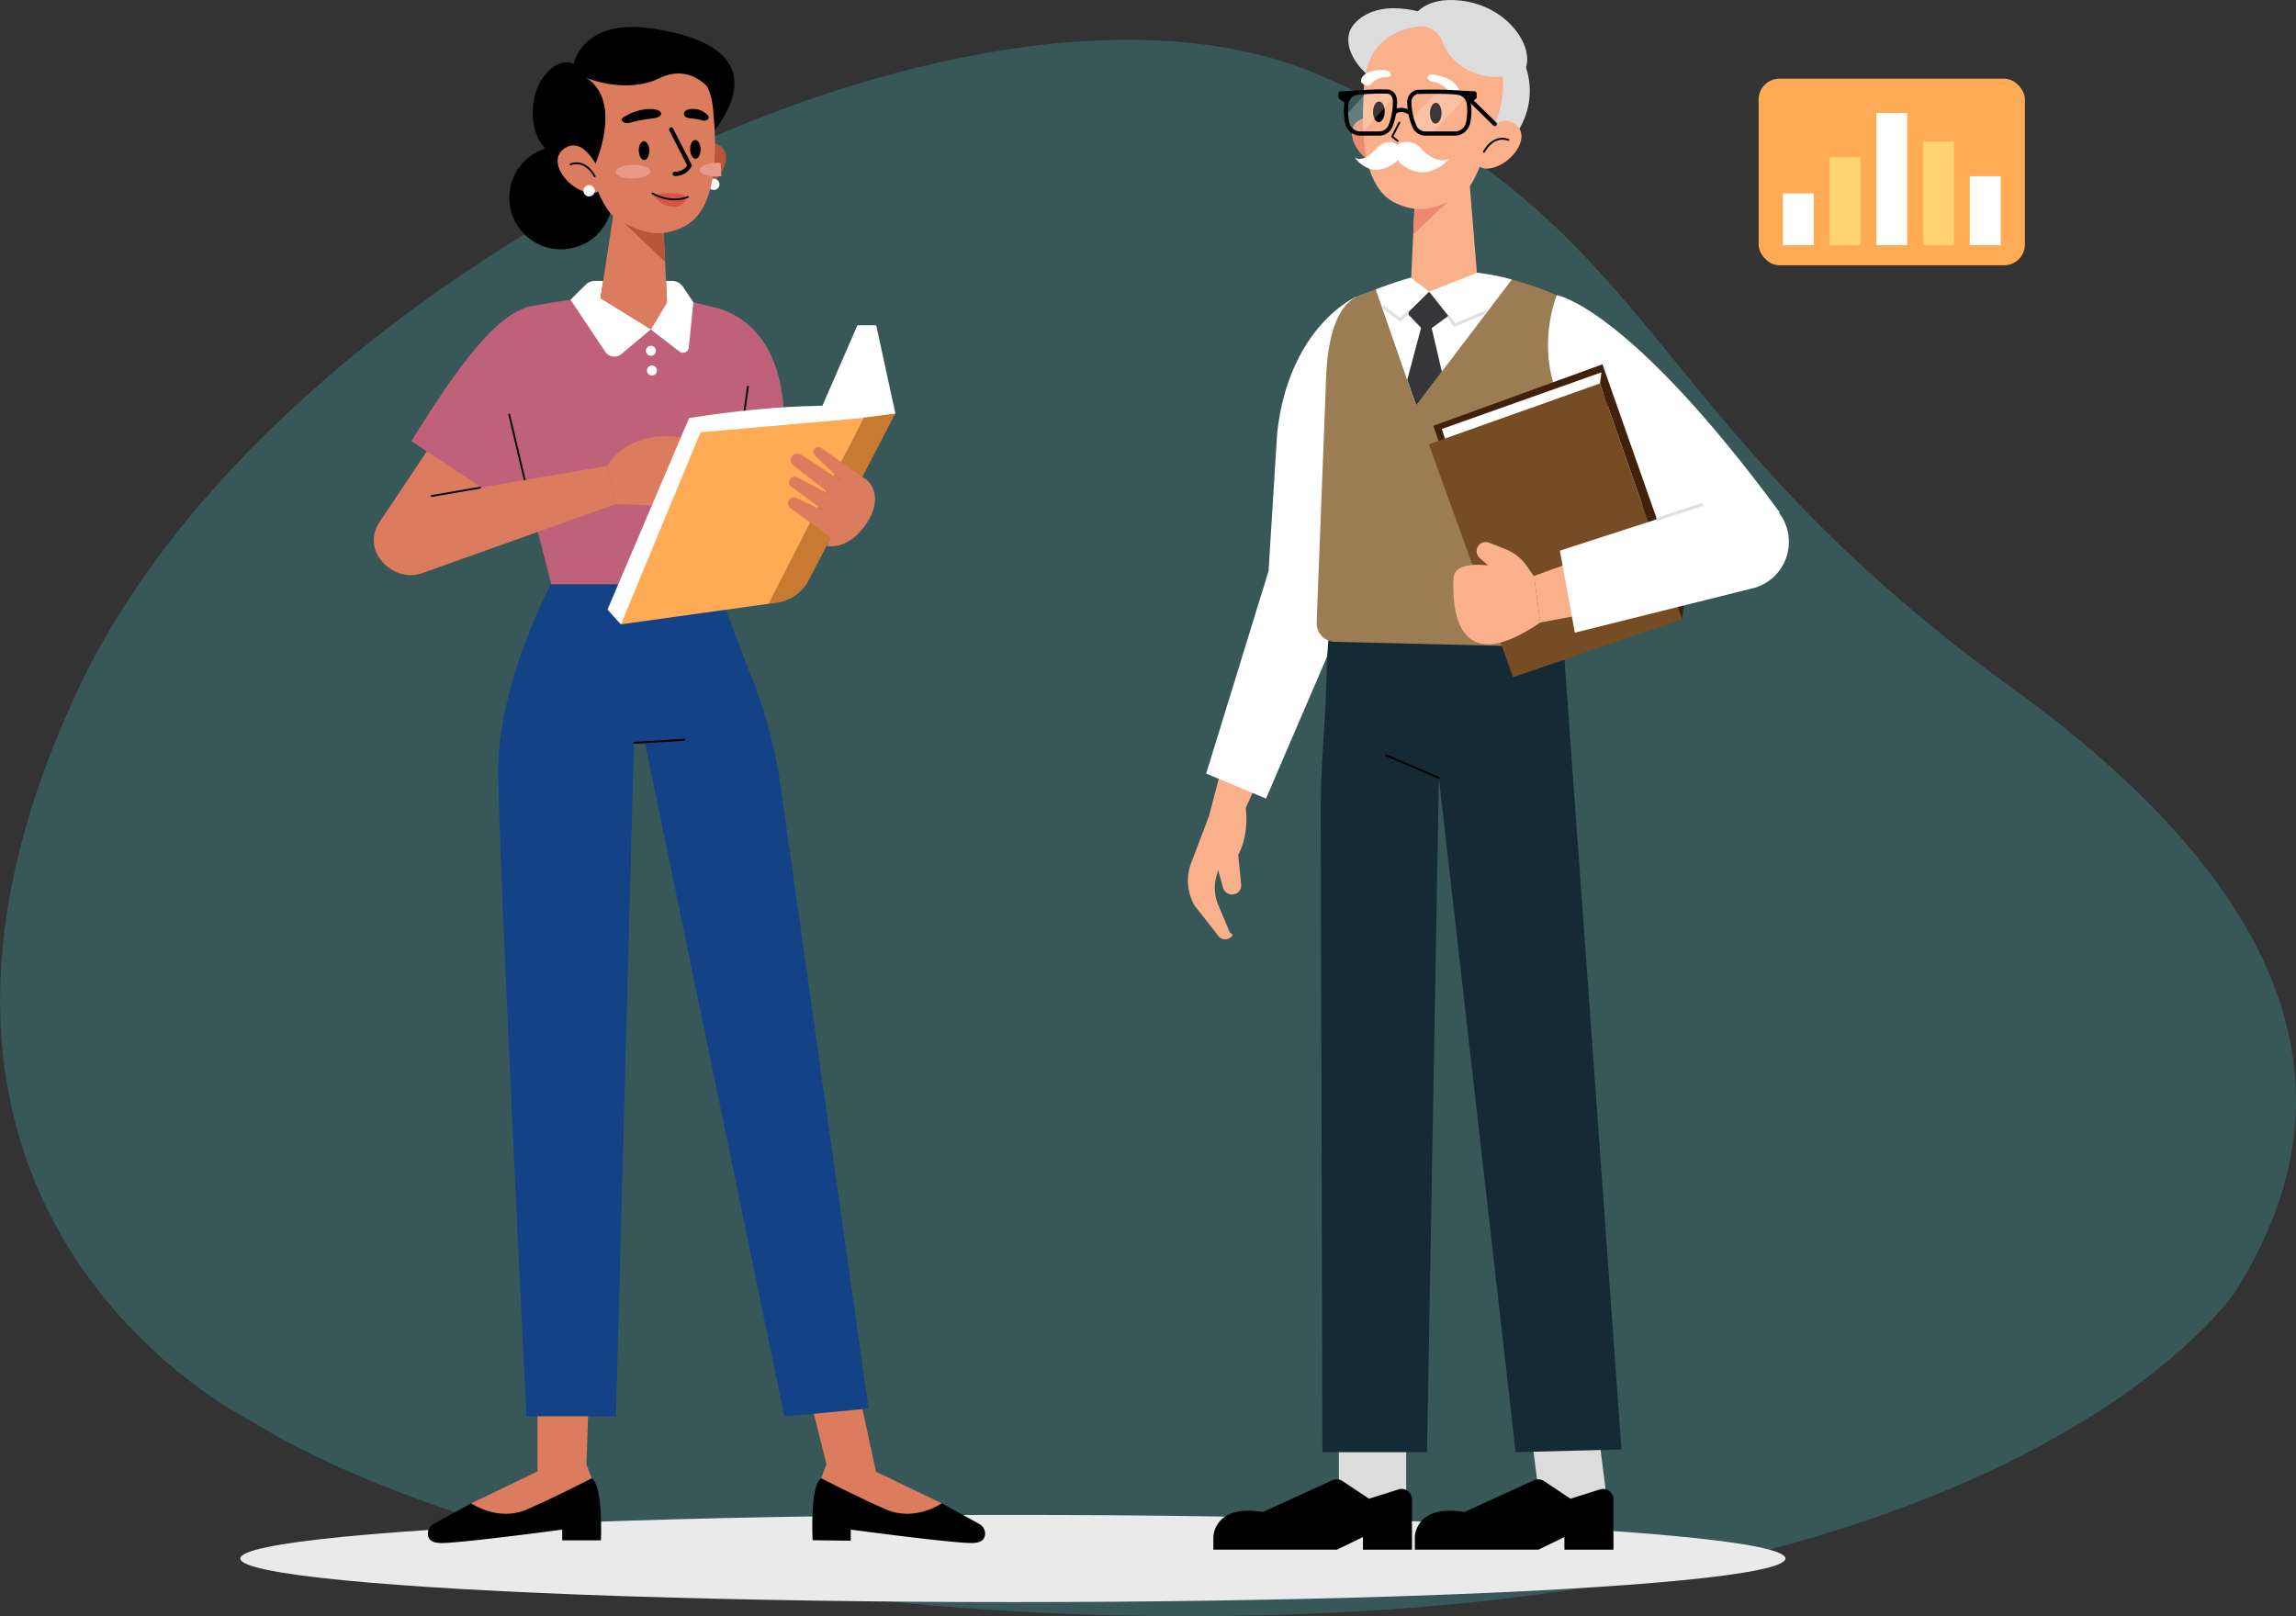 <svg xmlns="http://www.w3.org/2000/svg" viewBox="0 0 551.38 388.21"><rect x="0" y="0" width="551.38" height="388.21" fill="#333333" stroke="none"/><defs><style>.cls-1{isolation:isolate;}.cls-2{fill:#46c7ce;opacity:0.25;}.cls-3{mix-blend-mode:multiply;}.cls-4{fill:#eaeaea;}.cls-5{fill:#da7c5d;}.cls-6{fill:#134286;}.cls-21,.cls-25,.cls-27,.cls-7,.cls-9{fill:none;stroke-linecap:round;stroke-linejoin:round;}.cls-25,.cls-27,.cls-7,.cls-9{stroke:#000;}.cls-7{stroke-width:0.46px;}.cls-8{fill:#bf6179;}.cls-9{stroke-width:0.44px;}.cls-10,.cls-26{fill:#fff;}.cls-11{fill:#c97a32;}.cls-12{fill:#fa5;}.cls-13{fill:#b8563a;}.cls-14{fill:#d65642;}.cls-15{fill:#e89987;}.cls-16{fill:#dcdcdc;}.cls-17{fill:#142a35;}.cls-18{fill:#f9b08b;}.cls-19{fill:#9c7c52;}.cls-20{fill:#363638;}.cls-21{stroke:#e0e0e0;stroke-width:0.75px;}.cls-22{fill:#42210b;}.cls-23{fill:#754c24;}.cls-24{fill:#ec8970;}.cls-25{stroke-width:0.45px;}.cls-26{opacity:0.22;}.cls-27{stroke-width:1.01px;}.cls-28{fill:#ffd371;}</style></defs><g class="cls-1"><g id="Layer_2" data-name="Layer 2"><g id="Layer_8" data-name="Layer 8"><path class="cls-2" d="M285.28,388.21c-156,0-224-46.36-224-46.36s-102-48.64-42.76-175.77C65.59,64.91,234.29-17.84,317.09,18.13S392.44,99.57,483.38,165.4,553.28,283.49,537,310C537,310,486.28,388.21,285.28,388.21Z"/><g class="cls-3"><ellipse class="cls-4" cx="243.24" cy="374.36" rx="185.53" ry="10.47"/></g><path d="M113.16,361.1l-9.08,5a2.62,2.62,0,0,0-1.25,2.9c.24.91,1,1.6,3,1.64,4.5.09,29.19-3.22,29.19-3.22V370l9.29,0s.58-13.18-2.23-14.9Z"/><path class="cls-5" d="M130.15,352.94l-17,8.16s6.39,4.49,13.32,1.5,15.63-7.51,15.63-7.51l-1.27-3.42Z"/><polygon class="cls-5" points="140.84 351.67 142.11 313.82 129.08 314.62 129.08 356.87 140.84 351.67"/><path d="M226.15,361.1l9.09,5a2.63,2.63,0,0,1,1.25,2.9c-.24.91-1,1.6-3,1.64-4.49.09-29.18-3.22-29.18-3.22v2.67l-9.16-.12s-.71-13.16,2.1-14.88Z"/><path class="cls-5" d="M209.16,352.94l17,8.16s-6.38,4.49-13.32,1.5-15.62-7.51-15.62-7.51l1.26-3.42Z"/><polygon class="cls-5" points="198.47 351.67 188.94 313.82 201.97 314.62 211.28 357.73 198.47 351.67"/><path class="cls-6" d="M137.14,131.26s-17.94,29.24-17.5,55.05,6.78,153.89,6.78,153.89h21.5l4.32-161.87,2.59-.16,33.55,162.1,20.19-1.94L187.3,187.8a117.68,117.68,0,0,0-7.58-27.12c-3.1-7.43-6.82-20-12.13-26.51Z"/><line class="cls-7" x1="152.36" y1="178.43" x2="164.37" y2="177.7"/><path class="cls-5" d="M107,101.67,91.09,125.48c-5.57,8.72,7.75,17.7,13.77,9.34L132,98.63Z"/><path class="cls-8" d="M130.2,73.94c-10.06-3.31-25.39,22.63-31.44,32l24.28,16C127.54,114.52,157.54,84.67,130.2,73.94Z"/><path class="cls-8" d="M170.21,73.65s17.4,1.13,18.1,26.73l-11.94,2.75Z"/><path class="cls-8" d="M127.67,73.54c19.45-3.57,30.21-3.57,44.81.57,16.53,4.69,2.54,49.31-1.34,66.24H132.41L119.38,90C121.16,86,121.59,73.91,127.67,73.54Z"/><line class="cls-9" x1="126.92" y1="119.14" x2="122.29" y2="99.57"/><line class="cls-9" x1="176.84" y1="112.44" x2="179.62" y2="92.87"/><path class="cls-10" d="M156.31,79.1l-12.1-7.47.64-4.15h-2a3.13,3.13,0,0,0-2.2.91L137,72l8.34,12.49a2.63,2.63,0,0,0,3.88.56Z"/><path class="cls-10" d="M159.94,67.48h1.5A3.11,3.11,0,0,1,164,68.87l2.51,3.74-1.09,10.83a1.41,1.41,0,0,1-2.27,1l-6.87-5.31,3.87-6.47Z"/><path class="cls-10" d="M157.51,84.26a1.2,1.2,0,1,1-1.2-1.2A1.2,1.2,0,0,1,157.51,84.26Z"/><path class="cls-10" d="M157.77,89a1.2,1.2,0,1,1-1.19-1.2A1.19,1.19,0,0,1,157.77,89Z"/><path class="cls-5" d="M145.74,111.92s6.76-12,24.47-4.89l-6.87,14.6-15.49-.53Z"/><polygon class="cls-5" points="145.74 111.92 98.16 120.08 100.94 137.83 147.85 121.1 145.74 111.92"/><line class="cls-9" x1="115.3" y1="117.14" x2="103.67" y2="119.14"/><path class="cls-10" d="M149.12,150l-3.23-3.58,19.6-46s35.16-5.92,49.54-1Z"/><path class="cls-11" d="M215,99.33l-7.65,1L184.63,145s6.6.17,9.55-5.56Z"/><polygon class="cls-12" points="207.38 100.38 168.23 103.85 149.12 149.97 184.63 145.02 207.38 100.38"/><polygon class="cls-10" points="215.03 99.33 210.42 78.13 205.91 78.13 197.15 98.24 215.03 99.33"/><path class="cls-5" d="M198.51,131.13s5.21,1.27,9.62-5.46.14-10.3.14-10.3l-11.05-7.77a1.18,1.18,0,0,0-1.5.11h0a1.17,1.17,0,0,0,0,1.69l6.55,6.3-9.91-6.52a1.58,1.58,0,0,0-2.23.51h0a1.58,1.58,0,0,0,.38,2.07l9.19,7.19-8.26-4.27a1.32,1.32,0,0,0-1.8.58h0a1.34,1.34,0,0,0,.41,1.66l8.4,6.12-7.17-3.42a1.41,1.41,0,0,0-1.86.62h0a1.42,1.42,0,0,0,.42,1.81l9.66,7.07Z"/><path class="cls-13" d="M164.75,43.62a15.22,15.22,0,0,1,1.55-5.56c1.22-2.42,3.11-4.74,6-3.42,4.92,2.25.19,10.27-4.81,11-1.47.21-2.84-.79-2.73-2Z"/><circle class="cls-10" cx="171.44" cy="44.29" r="1.35" transform="translate(-5.6 40.84) rotate(-13.37)"/><circle cx="134.71" cy="47.5" r="12.41" transform="translate(5.87 109.16) rotate(-45)"/><path d="M137.76,15.33s-3.67-2-7.52,3.53S127,35.91,134.83,38Z"/><path d="M137.76,15.33s2.09-10.78,18.29-8.56S183,15.91,171.71,31.25Z"/><path d="M171.43,28.32c.15,10.45-7.64,19-18.89,19.17s-20.49-8.18-20.64-18.63,8.85-19,20.1-19.2S171.29,17.88,171.43,28.32Z"/><polygon class="cls-5" points="148.5 43.74 144.21 71.63 156.31 79.1 160.18 72.63 158.97 46.82 148.5 43.74"/><polygon class="cls-13" points="159.72 62.9 149.22 52.94 159.03 48.77 159.72 62.9"/><path class="cls-5" d="M148.85,14a22.83,22.83,0,0,1,10.61-.57c4.75.94,10.87,3.83,11.75,12.49,1.48,14.43-.12,25.26-7.21,28.63-5.44,2.59-9.44,1.67-15.79-1.91-2.37-1.33-4.69-6.27-5.37-9L140,35.9S132.43,18.71,148.85,14Z"/><path d="M164.3,27s-.48,1.2,1.39,1.41a16.06,16.06,0,0,1,3.11.52,1.18,1.18,0,0,0,1.24-.32h0a.65.65,0,0,0,0-.86,4.75,4.75,0,0,0-3.12-1.56C164.71,26,164.3,27,164.3,27Z"/><path d="M158.7,27s.63,1.18-2,1.44a40.82,40.82,0,0,0-5.47,1.05,2,2,0,0,1-1.71-.29h0a.53.53,0,0,1,0-.87,12.63,12.63,0,0,1,5.5-2.09C158.17,25.93,158.7,27,158.7,27Z"/><path class="cls-14" d="M164.82,47.59a3,3,0,0,1-3.1,2.07,5.75,5.75,0,0,1-4.78-2.9Z"/><path class="cls-14" d="M157.26,46.76s7-1.22,7.43.74C164.69,47.5,159.82,48.24,157.26,46.76Z"/><path class="cls-9" d="M165.19,47.31s-3.71,1.79-8.5-.85"/><path d="M142.67,40.11s7.74-16.71-2.89-22c0,0-3.4-3.38-5.13,5.67C131.88,38.24,142.67,40.11,142.67,40.11Z"/><path class="cls-5" d="M144.81,43.87a15.8,15.8,0,0,0-2.43-5.57c-1.62-2.34-3.91-4.5-6.73-2.7-4.8,3.06,1.28,10.73,6.6,10.75,1.57,0,2.84-1.24,2.56-2.48Z"/><path class="cls-9" d="M137,39.48c3.75-1.34,5.82,2.86,5.82,2.86"/><path class="cls-10" d="M142.84,45.81a1.36,1.36,0,1,1-1.35-1.35A1.35,1.35,0,0,1,142.84,45.81Z"/><path d="M141,18.78s9.38,3.88,17.38,0,12.7,3.47,12.7,3.47S168.24,10.57,155,11.48,141,18.78,141,18.78Z"/><path class="cls-15" d="M156.18,41.13c0,.91-1.83,1.69-4.13,1.75s-4.19-.64-4.22-1.54,1.83-1.69,4.14-1.75S156.16,40.23,156.18,41.13Z"/><path class="cls-15" d="M173.23,42.32c-.32,0-.66.06-1,.07-2.31.06-4.19-.64-4.22-1.54s1.83-1.69,4.14-1.75c.31,0,.61,0,.91,0Z"/><path d="M155.93,36.14c0,1.25-.51,2.27-1.21,2.29s-1.29-1-1.32-2.23.51-2.27,1.21-2.28S155.9,34.9,155.93,36.14Z"/><path d="M168.26,35.84c0,1.25-.51,2.27-1.21,2.29s-1.29-1-1.32-2.23.51-2.27,1.21-2.28S168.23,34.6,168.26,35.84Z"/><path d="M162.07,42.27a.52.52,0,0,1-.53-.5.51.51,0,0,1,.5-.52,3.53,3.53,0,0,0,3-1.5c-2.15-4.17-4.28-8.37-4.3-8.42a.5.5,0,0,1,.22-.68.51.51,0,0,1,.69.22s2.24,4.41,4.43,8.65a.52.52,0,0,1,0,.44A4.37,4.37,0,0,1,162.07,42.27Z"/><rect class="cls-16" x="321.53" y="339.44" width="16.16" height="22.13"/><path d="M322.39,355.75l6.38,4.25,7.09-2.24a2.46,2.46,0,0,1,1.69.07h0a2.47,2.47,0,0,1,1.53,2.29v9.08H291.39s.06-8,11.87-6L320,355.55A2.49,2.49,0,0,1,322.39,355.75Z"/><rect x="327.31" y="369.2" width="11.78" height="3.04"/><polygon points="327.31 369.2 321.06 372.24 291.39 372.24 291.39 369.2 327.31 369.2"/><polygon class="cls-16" points="383.25 339.44 367.09 339.44 369.91 361.57 386.07 361.57 383.25 339.44"/><path d="M370.77,355.75l6.38,4.25,7.09-2.24a2.46,2.46,0,0,1,1.69.07h0a2.47,2.47,0,0,1,1.53,2.29v9.08H339.77s.06-8,11.88-6l16.7-7.61A2.49,2.49,0,0,1,370.77,355.75Z"/><rect x="375.69" y="369.2" width="11.78" height="3.04"/><polygon points="375.69 369.2 369.44 372.24 339.77 372.24 339.77 369.2 375.69 369.2"/><path class="cls-17" d="M321,134.34s-1.59,3.12-2.59,32.72c-.2,6.08-1.18,17-1.24,26.76l.41,155h25.11l2.85-161.93,18.44,161.93,25.41-.66-15-208-23.77-2.9Z"/><line class="cls-7" x1="345.5" y1="186.85" x2="332.88" y2="181.42"/><path class="cls-18" d="M322.23,143.9l-24.17,52.54-7.69-.53C299.7,160,299.69,160.1,306.54,138c1.08-3.5,8.15-4.34,11.55-3h0C321.28,136.27,323.5,140.7,322.23,143.9Z"/><path class="cls-18" d="M298.74,191.73s2,7.14-1.38,13.62l.7,7.13a2.14,2.14,0,0,1-1.7,2.33h0a2.31,2.31,0,0,1-2.68-1.65L292.54,209l-.41,1.44a10.53,10.53,0,0,0,.44,6.93l2.63,6.32c.3.72,1.13.6.65,1.18h0a2.14,2.14,0,0,1-3.5-.35l-5.44-6.94a12.06,12.06,0,0,1-1-9.92l7-18.4Z"/><path class="cls-10" d="M304.64,137.17l2.09-33.44c3-25.63,19-32.47,19-32.47L327,114.89l-4.85-2.67-3.45,45.48-14.67,34.12-14.37-6Z"/><path class="cls-19" d="M350.89,65.12a71.34,71.34,0,0,1,19.87,4.52A53.36,53.36,0,0,1,375.94,72c4.53,2.37,3.17,7.5,2.6,12.73l-2.66,70.78-55.34-1.34a4.46,4.46,0,0,1-4.34-4.69l2.19-56.76c.21-10,1.94-19.66,8.61-22,7.48-2.64,16.61-5.59,20.59-5.83Z"/><path class="cls-10" d="M330.37,69.5s10.51-4.11,17.22-4.66c0,0,9.16.39,15.47,2.33l-23,30.22Z"/><polygon class="cls-20" points="343.2 70.06 347.83 75.89 342.33 79.89 337.95 75.25 343.2 70.06"/><polygon class="cls-20" points="343.49 77.4 346.26 89.27 340.1 97.39 337.95 91.22 341.63 77.4 343.49 77.4"/><polyline class="cls-21" points="348.04 76.21 349.31 78.13 356.75 74.97"/><polyline class="cls-21" points="337.95 75.25 336.24 76.84 332.35 73.86"/><path class="cls-10" d="M373.88,70.89s17.1,2.75,53.51,52.18l-18.76,14.66-30.07-34.81C366.76,87.51,373.88,70.89,373.88,70.89Z"/><polygon class="cls-22" points="384.83 87.51 344.21 102.28 347.61 112.13 386.99 97.38 384.83 87.51"/><polygon class="cls-10" points="347.76 107.83 346.26 103.04 384.58 89.44 385.95 94.35 347.76 107.83"/><polygon class="cls-23" points="384.24 92.1 403.95 148.7 363.35 162.68 343.14 106.71 384.24 92.1"/><polygon class="cls-22" points="384.24 92.1 384.83 87.51 404.62 143.85 403.95 148.7 384.24 92.1"/><polygon class="cls-18" points="398.27 127.5 368.4 138.34 369.89 149.53 400.42 143.82 398.27 127.5"/><path class="cls-18" d="M368.4,138.34s-19.06-6.46-19.37.7.73,24.31,20.86,10.49Z"/><path class="cls-18" d="M368.92,139.24,366.69,136a11.3,11.3,0,0,0-5.21-4.12l-3.91-1.53a2.18,2.18,0,0,0-2.58.79h0a2.17,2.17,0,0,0,.34,2.86l5.25,4.71Z"/><path class="cls-10" d="M413.33,119.72l-38.72,12.55,3.58,19.7,43.22-10.79a11.5,11.5,0,0,0,7.11-15.87h0A11.5,11.5,0,0,0,413.33,119.72Z"/><line class="cls-21" x1="398.12" y1="124.65" x2="408.63" y2="121.25"/><path class="cls-16" d="M345.27,4.25s-13.08-5.87-19.86,1.27c-5.32,5.6,3.73,15.36,8.58,14.81S345.27,4.25,345.27,4.25Z"/><path class="cls-24" d="M334.32,37.76a15.43,15.43,0,0,0-1.56-5.6c-1.23-2.43-3.13-4.77-6-3.44-5,2.26-.19,10.34,4.85,11.05,1.48.21,2.86-.8,2.75-2Z"/><path class="cls-16" d="M327.59,21.52c-.15,10.52,7.7,19.14,19,19.3s20.64-8.24,20.78-18.76S358.48,2.88,347.15,2.72A18.78,18.78,0,0,0,327.59,21.52Z"/><polygon class="cls-18" points="352.36 37.04 354.67 65.54 343.2 70.06 338.89 66.77 340.14 40.14 352.36 37.04"/><polygon class="cls-24" points="339.38 56.33 349.96 46.3 340.08 42.1 339.38 56.33"/><path class="cls-18" d="M350.33,7.07a22.73,22.73,0,0,0-10.68-.57c-4.79.93-10.95,3.85-11.84,12.56-1.48,14.53.12,26.28,7.26,29.67,5.48,2.61,9.51,1.69,15.91-1.92,2.38-1.34,4.72-7.15,5.4-9.93l2.83-7.74S366.86,11.84,350.33,7.07Z"/><path class="cls-18" d="M354.4,38a16,16,0,0,1,2.44-5.61c1.63-2.36,3.94-4.52,6.78-2.72,4.83,3.08-1.29,10.81-6.65,10.83-1.58,0-2.86-1.25-2.57-2.5Z"/><path class="cls-25" d="M362.24,33.59c-3.78-1.35-5.87,2.88-5.87,2.88"/><path class="cls-16" d="M339.65,6.5a5.61,5.61,0,0,1,6.78,3.56c2.6,6.83,10.43,9.85,17.17,7.78,0,0-1.54-9.73-11.53-12.58S339.65,6.5,339.65,6.5Z"/><path class="cls-16" d="M339.38,4.25S341.57-.9,350.76.14c11,1.24,17.45,10.54,15.72,16-1.33,4.22-10.11-1.83-10.11-1.83Z"/><path d="M343.39,27.16c0,1.38.56,2.52,1.34,2.53s1.42-1.08,1.45-2.46-.56-2.52-1.33-2.54S343.42,25.78,343.39,27.16Z"/><path d="M329.73,26.83c0,1.38.57,2.52,1.34,2.53s1.42-1.08,1.46-2.46-.57-2.52-1.34-2.53S329.76,25.45,329.73,26.83Z"/><path class="cls-10" d="M350.33,21.49c-.38-1-1.72-3-6.31-3.56a1,1,0,0,0-1.17.5h0c-.15.45.32,1,1,1.12A7.09,7.09,0,0,1,348,21.91a1.67,1.67,0,0,0,1.72.47l.13-.05A.63.63,0,0,0,350.33,21.49Z"/><path class="cls-10" d="M326.83,19.31c.24-1,1.29-2.72,5.87-2.43a1.49,1.49,0,0,1,1.26.72h0c.22.49-.18.93-.86.95a4.82,4.82,0,0,0-3.84,1.62,1.41,1.41,0,0,1-1.68.15l-.14-.07C327,20,326.75,19.64,326.83,19.31Z"/><polyline class="cls-25" points="336.05 29.47 334.33 32.79 335.63 33.85"/><path class="cls-10" d="M335.35,35.38a1.94,1.94,0,0,1,1.36-1.19,4.79,4.79,0,0,1,4.79,1.72c2.87,3.06,5.54,2.87,6.5,2.2,0,0-5.16,6.6-11.86,1A4.25,4.25,0,0,1,335.35,35.38Z"/><path class="cls-10" d="M336.15,37a2.43,2.43,0,0,0-2.77-2.86,4.85,4.85,0,0,0-2.95,1.65c-2.62,2.8-4.23,2.62-5.1,2,0,0,3.87,6,10,1A4.68,4.68,0,0,0,336.15,37Z"/><path class="cls-26" d="M328.43,21.94l-5.2,5.66s0,4,3.76,4.46l8-9S334.53,21,328.43,21.94Z"/><path class="cls-26" d="M345.27,21.94l-6.13,6.41s0,4.13,4.69,3.71l8.89-9.46S350.88,21.83,345.27,21.94Z"/><path class="cls-27" d="M338.45,24.73a15.4,15.4,0,0,0,1.28,5.75,2.94,2.94,0,0,0,2.49,1.6l7.41,0a3.3,3.3,0,0,0,2.95-2.68,14.32,14.32,0,0,0,.17-4.47,3.06,3.06,0,0,0-2.45-2.63c-2.39-.43-10-.22-10-.22A2.5,2.5,0,0,0,338.45,24.73Z"/><path d="M349.26,21.68l4.86.26a.52.52,0,0,1,.49.54l0,.89a.53.53,0,0,1-.22.41l-1.61,1.13S351.88,22,349.26,21.68Z"/><path class="cls-27" d="M335,24.63a15.73,15.73,0,0,1-1.17,5.85,3,3,0,0,1-2.49,1.6l-4.89,0a3.3,3.3,0,0,1-2.95-2.68,14.32,14.32,0,0,1-.17-4.47,3.06,3.06,0,0,1,2.45-2.63A52.67,52.67,0,0,1,333.1,22C334.53,22.06,335.07,23.4,335,24.63Z"/><path d="M326.79,21.68l-4.86.26a.52.52,0,0,0-.49.54l0,.89a.53.53,0,0,0,.22.41l1.61,1.13S324.17,22,326.79,21.68Z"/><path class="cls-27" d="M335,26.9s1.22-1.24,3.6.17"/><line class="cls-27" x1="358.97" y1="29.79" x2="352.72" y2="23.66"/><rect class="cls-12" x="422.33" y="18.9" width="63.95" height="44.82" rx="5"/><rect class="cls-10" x="473.04" y="42.33" width="7.42" height="16.56" transform="translate(953.5 101.22) rotate(-180)"/><rect class="cls-28" x="461.82" y="34.02" width="7.42" height="24.88" transform="translate(931.05 92.91) rotate(-180)"/><rect class="cls-10" x="450.59" y="27.14" width="7.42" height="31.75" transform="translate(908.61 86.03) rotate(-180)"/><rect class="cls-28" x="439.37" y="37.7" width="7.42" height="21.19" transform="translate(886.17 96.6) rotate(-180)"/><rect class="cls-10" x="428.15" y="46.45" width="7.42" height="12.44" transform="translate(863.72 105.35) rotate(-180)"/></g></g></g></svg>